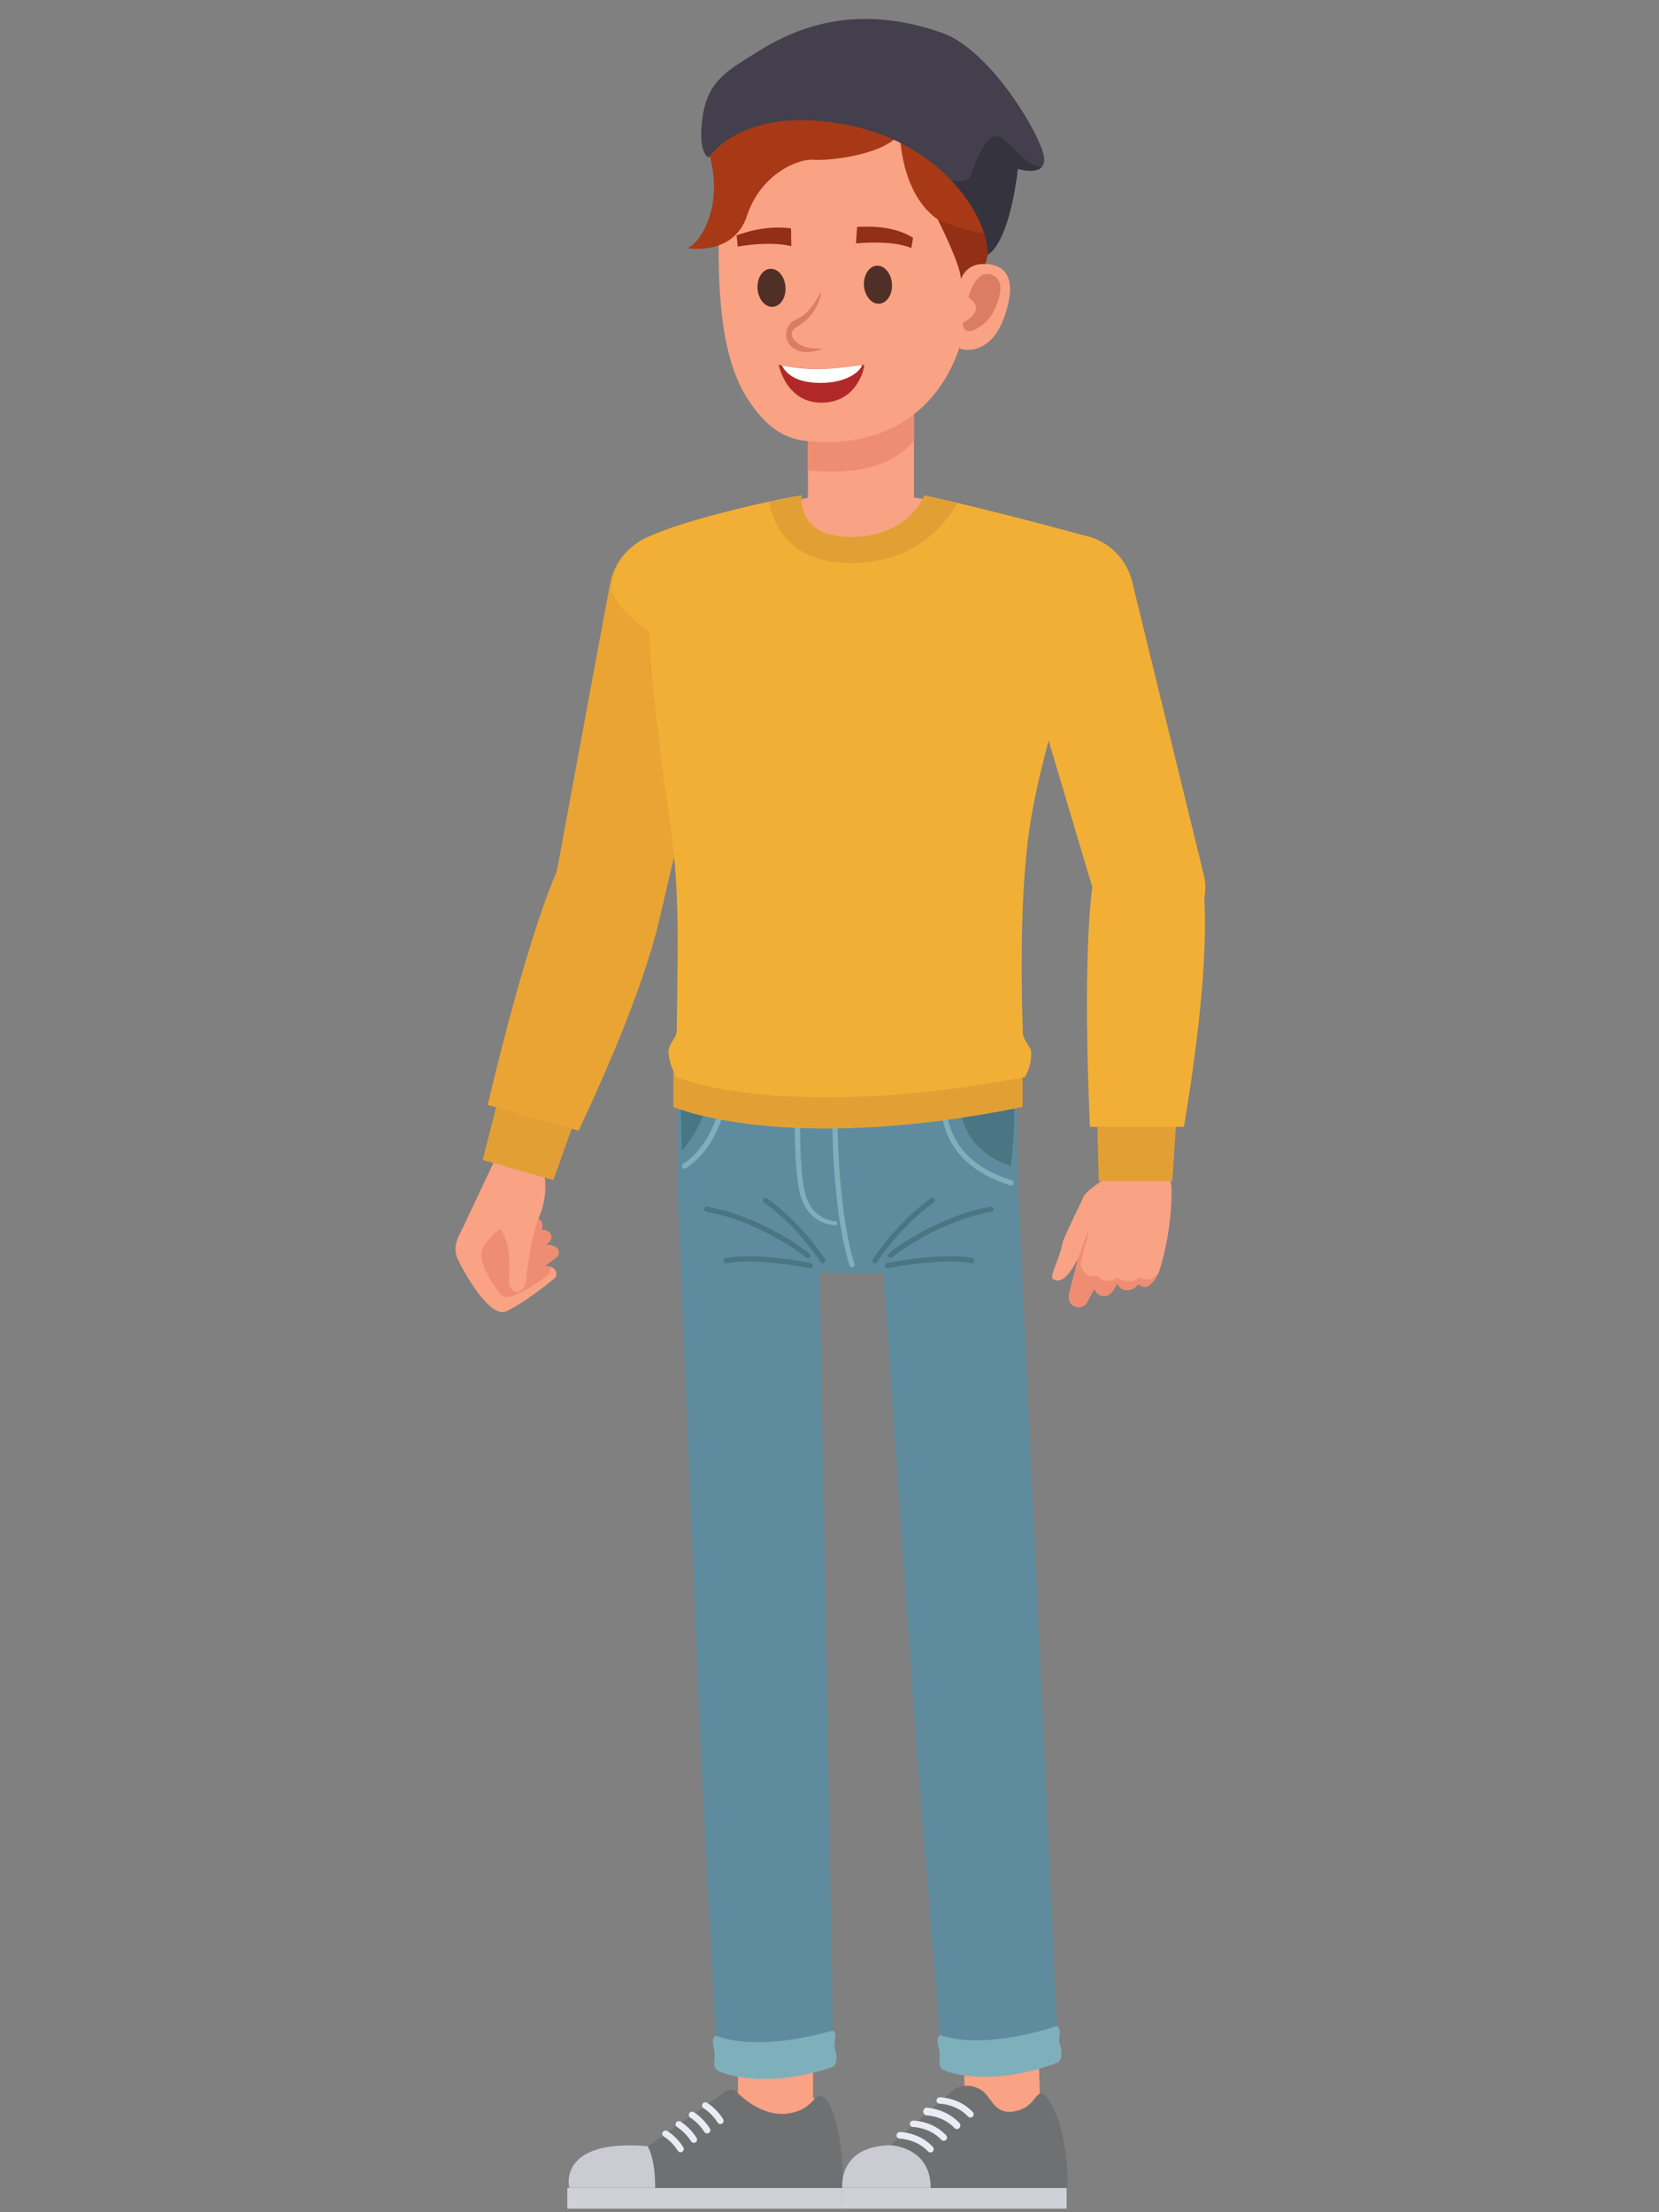 <svg xmlns="http://www.w3.org/2000/svg" xmlns:xlink="http://www.w3.org/1999/xlink" width="192" zoomAndPan="magnify" viewBox="0 0 144 192" height="256" preserveAspectRatio="xMidYMid meet" version="1.0"><rect x="0" y="0" width="144" height="192" fill="#808080" stroke="none"/><defs><clipPath id="c25d696142"><path d="M 49 189.867 L 73.219 189.867 L 73.219 191.688 L 49 191.688 Z M 49 189.867 " clip-rule="nonzero"/></clipPath><clipPath id="be714bee1d"><path d="M 73 189.867 L 92.98 189.867 L 92.98 191.688 L 73 191.688 Z M 73 189.867 " clip-rule="nonzero"/></clipPath><clipPath id="f4308d6006"><path d="M 39.359 98 L 49 98 L 49 114 L 39.359 114 Z M 39.359 98 " clip-rule="nonzero"/></clipPath><clipPath id="8521b1e2ed"><path d="M 87.141 46.113 L 104.609 46.113 L 104.609 82 L 87.141 82 Z M 87.141 46.113 " clip-rule="nonzero"/></clipPath><clipPath id="1b81d00aeb"><path d="M 94.328 72.168 L 104.609 72.168 L 104.609 98 L 94.328 98 Z M 94.328 72.168 " clip-rule="nonzero"/></clipPath></defs><path fill="#faa284" d="M 70.574 183.375 L 64.062 183.375 L 64.062 175.965 L 70.574 175.965 L 70.574 183.375 " fill-opacity="1" fill-rule="nonzero"/><path fill="#5e8c9e" d="M 71.75 144.703 C 71.676 141.336 68.98 139.094 66.141 139.094 C 63.164 139.094 60.535 141.523 60.535 144.703 C 60.484 146.266 62.273 179.371 62.273 179.371 C 65.051 180.52 68.684 180.316 72.336 179.055 L 71.75 144.703 " fill-opacity="1" fill-rule="nonzero"/><path fill="#5e8c9e" d="M 70.996 102.477 C 70.996 99.102 68.262 96.367 64.891 96.367 C 61.52 96.367 58.785 99.102 58.785 102.477 C 58.785 102.559 60.457 143.152 60.535 144.703 C 60.605 148.254 63.492 150.312 66.141 150.312 C 69.043 150.312 71.871 147.914 71.746 144.5 L 70.996 102.477 " fill-opacity="1" fill-rule="nonzero"/><path fill="#faa284" d="M 62.977 182.738 C 62.977 182.738 63.855 181.367 67.391 181.367 C 70.93 181.367 71.246 182.852 71.246 182.852 L 71.246 184.5 L 63.004 184.5 L 62.977 182.738 " fill-opacity="1" fill-rule="nonzero"/><g clip-path="url(#c25d696142)"><path fill="#d0d1d8" d="M 73.043 191.688 L 49.242 191.688 L 49.242 189.891 L 73.043 189.891 L 73.043 191.688 " fill-opacity="1" fill-rule="nonzero"/></g><path fill="#6f7072" d="M 49.41 189.891 C 49.41 189.891 48.305 185.641 56.207 186.297 L 62.922 181.57 C 62.922 181.57 63.449 181.121 63.945 181.582 C 64.438 182.039 66.203 183.719 68.355 183.438 C 70.508 183.156 70.562 181.801 71.32 181.906 C 72.078 182.016 73.328 185.398 73.117 189.891 L 49.41 189.891 " fill-opacity="1" fill-rule="nonzero"/><path fill="#cbccd3" d="M 56.207 186.266 C 48.305 185.609 49.41 189.891 49.41 189.891 L 56.871 189.891 C 56.871 187.195 56.207 186.266 56.207 186.266 " fill-opacity="1" fill-rule="nonzero"/><path fill="#eaebf4" d="M 59.074 186.797 C 58.977 186.797 58.887 186.75 58.832 186.664 C 58.316 185.836 57.633 185.441 57.629 185.438 C 57.492 185.359 57.445 185.184 57.523 185.051 C 57.598 184.914 57.773 184.867 57.906 184.945 C 57.941 184.965 58.723 185.418 59.312 186.367 C 59.395 186.496 59.352 186.672 59.223 186.754 C 59.176 186.785 59.125 186.797 59.074 186.797 " fill-opacity="1" fill-rule="nonzero"/><path fill="#eaebf4" d="M 60.227 185.98 C 60.129 185.98 60.039 185.934 59.984 185.848 C 59.469 185.02 58.785 184.625 58.781 184.617 C 58.645 184.543 58.598 184.371 58.676 184.234 C 58.75 184.098 58.922 184.051 59.059 184.129 C 59.09 184.148 59.875 184.602 60.465 185.551 C 60.547 185.684 60.504 185.855 60.371 185.941 C 60.328 185.965 60.273 185.98 60.227 185.98 " fill-opacity="1" fill-rule="nonzero"/><path fill="#eaebf4" d="M 61.375 185.164 C 61.281 185.164 61.191 185.117 61.137 185.031 C 60.621 184.203 59.938 183.809 59.93 183.805 C 59.797 183.727 59.746 183.555 59.824 183.418 C 59.902 183.281 60.074 183.234 60.211 183.312 C 60.246 183.332 61.027 183.785 61.617 184.734 C 61.699 184.867 61.656 185.043 61.523 185.125 C 61.477 185.152 61.426 185.164 61.375 185.164 " fill-opacity="1" fill-rule="nonzero"/><path fill="#eaebf4" d="M 62.527 184.352 C 62.434 184.352 62.34 184.301 62.289 184.215 C 61.773 183.387 61.09 182.992 61.082 182.988 C 60.949 182.91 60.898 182.738 60.977 182.605 C 61.055 182.469 61.227 182.418 61.363 182.496 C 61.395 182.516 62.18 182.969 62.766 183.918 C 62.848 184.051 62.809 184.227 62.676 184.305 C 62.629 184.336 62.578 184.352 62.527 184.352 " fill-opacity="1" fill-rule="nonzero"/><path fill="#faa284" d="M 90.297 183.285 L 83.789 183.473 L 83.574 176.062 L 90.082 175.875 L 90.297 183.285 " fill-opacity="1" fill-rule="nonzero"/><path fill="#5e8c9e" d="M 90.297 144.523 C 90.125 141.156 87.371 138.996 84.527 139.078 C 81.551 139.164 78.992 141.664 79.086 144.844 C 79.082 146.41 81.82 179.449 81.82 179.449 C 84.629 180.52 88.25 180.211 91.867 178.844 L 90.297 144.523 " fill-opacity="1" fill-rule="nonzero"/><path fill="#5e8c9e" d="M 88.336 102.336 C 88.234 98.961 85.426 96.309 82.055 96.402 C 78.688 96.5 76.031 99.312 76.129 102.684 C 76.129 102.77 78.965 143.297 79.086 144.844 C 79.258 148.395 82.203 150.367 84.852 150.289 C 87.75 150.207 90.512 147.73 90.285 144.32 L 88.336 102.336 " fill-opacity="1" fill-rule="nonzero"/><path fill="#faa284" d="M 82.285 182.738 C 82.285 182.738 83.168 181.367 86.703 181.367 C 90.238 181.367 90.555 182.852 90.555 182.852 L 90.555 184.5 L 82.312 184.5 L 82.285 182.738 " fill-opacity="1" fill-rule="nonzero"/><g clip-path="url(#be714bee1d)"><path fill="#d0d1d8" d="M 92.578 191.688 L 73.043 191.688 L 73.043 189.891 L 92.578 189.891 L 92.578 191.688 " fill-opacity="1" fill-rule="nonzero"/></g><path fill="#6f7072" d="M 73.113 189.891 C 73.113 189.891 72.695 186.293 77.27 186.195 L 82.801 181.352 C 82.801 181.352 83.801 180.602 85.109 181.355 C 86.086 181.914 86.227 183.543 88 183.254 C 89.773 182.965 89.816 181.598 90.441 181.707 C 91.066 181.812 92.82 184.949 92.645 189.891 L 73.113 189.891 " fill-opacity="1" fill-rule="nonzero"/><path fill="#cbccd3" d="M 77.27 186.184 C 72.695 186.277 73.113 189.891 73.113 189.891 L 80.781 189.891 C 80.789 186.297 77.27 186.184 77.27 186.184 " fill-opacity="1" fill-rule="nonzero"/><path fill="#eaebf4" d="M 80.758 186.812 C 80.684 186.812 80.605 186.781 80.551 186.719 C 79.539 185.645 78.121 185.617 78.109 185.613 C 77.949 185.613 77.82 185.484 77.824 185.324 C 77.824 185.164 77.957 185.035 78.113 185.039 C 78.184 185.039 79.793 185.07 80.969 186.324 C 81.078 186.445 81.074 186.625 80.957 186.734 C 80.902 186.789 80.828 186.812 80.758 186.812 " fill-opacity="1" fill-rule="nonzero"/><path fill="#eaebf4" d="M 81.914 185.801 C 81.84 185.801 81.762 185.77 81.703 185.711 C 80.691 184.633 79.277 184.605 79.262 184.605 C 79.102 184.602 78.977 184.484 78.977 184.324 C 78.98 184.164 79.109 184.051 79.266 184.051 C 79.27 184.051 79.27 184.051 79.27 184.051 C 79.34 184.051 80.945 184.07 82.125 185.324 C 82.234 185.441 82.23 185.617 82.113 185.73 C 82.059 185.781 81.984 185.801 81.914 185.801 " fill-opacity="1" fill-rule="nonzero"/><path fill="#eaebf4" d="M 83.07 184.789 C 82.992 184.789 82.918 184.762 82.859 184.699 C 81.848 183.621 80.434 183.594 80.418 183.594 C 80.258 183.594 80.133 183.418 80.133 183.258 C 80.137 183.098 80.266 182.926 80.422 182.926 C 80.422 182.926 80.426 182.926 80.426 182.926 C 80.492 182.926 82.102 183.004 83.281 184.258 C 83.391 184.375 83.383 184.582 83.27 184.691 C 83.211 184.742 83.141 184.789 83.07 184.789 " fill-opacity="1" fill-rule="nonzero"/><path fill="#eaebf4" d="M 84.227 183.781 C 84.148 183.781 84.07 183.75 84.016 183.688 C 83.004 182.609 81.59 182.582 81.574 182.582 C 81.414 182.582 81.289 182.461 81.289 182.301 C 81.289 182.145 81.418 182.027 81.578 182.027 C 81.578 182.027 81.578 182.027 81.582 182.027 C 81.648 182.027 83.258 182.051 84.438 183.305 C 84.547 183.418 84.539 183.598 84.426 183.707 C 84.367 183.758 84.297 183.781 84.227 183.781 " fill-opacity="1" fill-rule="nonzero"/><path fill="#7eb0bc" d="M 62.129 176.676 C 62.129 176.676 61.711 176.785 61.949 177.703 C 62.184 178.621 61.75 179.324 62.254 179.676 C 62.758 180.023 66.578 181.352 72.23 179.406 C 72.23 179.406 72.883 179.125 72.473 177.812 C 72.301 177.273 72.758 176.617 72.289 176.223 C 72.289 176.223 66.086 178.191 62.129 176.676 " fill-opacity="1" fill-rule="nonzero"/><path fill="#7eb0bc" d="M 81.609 176.625 C 81.609 176.625 81.199 176.75 81.465 177.656 C 81.73 178.562 81.32 179.285 81.836 179.617 C 82.355 179.949 86.215 181.148 91.797 179.012 C 91.797 179.012 92.441 178.711 91.984 177.414 C 91.797 176.879 92.234 176.207 91.75 175.832 C 91.75 175.832 85.617 178.004 81.609 176.625 " fill-opacity="1" fill-rule="nonzero"/><g clip-path="url(#f4308d6006)"><path fill="#faa284" d="M 42.949 100.668 C 42.949 100.668 40.16 106.633 39.855 107.203 C 39.555 107.773 39.375 108.539 39.75 109.328 C 40.039 109.938 42.406 114.5 43.953 113.805 C 45.504 113.102 47.992 111.066 47.992 111.066 C 47.992 111.066 48.559 110.707 48.156 110.188 C 47.887 109.84 47.375 109.879 47.266 109.902 L 48.223 109.184 C 48.223 109.184 48.723 108.84 48.398 108.387 C 48.125 108.004 47.344 108.039 47.344 108.039 C 47.344 108.039 48.09 107.629 47.785 107.109 C 47.57 106.75 47.152 106.715 46.988 106.754 C 46.988 106.754 47.332 106.133 46.715 105.773 C 46.715 105.773 47.891 103.574 47.004 101.055 C 47.004 101.055 46.965 99.25 45.156 98.973 C 43.348 98.695 42.949 100.668 42.949 100.668 " fill-opacity="1" fill-rule="nonzero"/></g><path fill="#ef8d72" d="M 42.031 108.082 C 41.066 109.312 43.195 112.148 43.656 112.504 C 44.23 112.949 46.348 111.523 47.207 110.953 C 47.762 110.59 47.828 110.168 47.816 109.949 C 47.582 109.863 47.34 109.887 47.266 109.902 L 48.223 109.184 C 48.223 109.184 48.723 108.84 48.398 108.387 C 48.125 108.004 47.344 108.039 47.344 108.039 C 47.344 108.039 48.066 107.707 47.785 107.109 C 47.629 106.777 47.152 106.715 46.988 106.754 C 46.988 106.754 47.332 106.133 46.715 105.773 C 43.887 105.82 42.996 106.848 42.031 108.082 " fill-opacity="1" fill-rule="nonzero"/><path fill="#faa284" d="M 46.715 105.773 C 46.715 105.773 46.27 107.09 46.109 108.062 C 45.891 109.406 45.727 110.309 45.668 111.02 C 45.539 112.559 44.094 112.352 44.18 111.09 C 44.262 109.898 44.188 108.625 44.043 108.055 C 43.863 107.332 43.566 106.891 43.402 106.664 C 43.402 106.664 43.48 104.965 45.039 104.797 C 46.594 104.629 46.824 105.359 46.715 105.773 " fill-opacity="1" fill-rule="nonzero"/><path fill="#e2a034" d="M 41.895 100.676 L 48.031 102.418 L 49.77 97.543 L 43.172 95.668 L 41.895 100.676 " fill-opacity="1" fill-rule="nonzero"/><path fill="#eaa434" d="M 51.594 81.871 C 49.105 81.164 47.617 78.57 48.25 76.07 C 50.395 64.438 52.961 50.523 53.059 50.188 C 53.879 47.301 56.895 45.617 59.781 46.438 C 62.66 47.254 64.344 50.258 63.543 53.137 L 57.508 78.602 L 57.5 78.641 C 56.746 81.133 54.098 82.582 51.594 81.871 " fill-opacity="1" fill-rule="nonzero"/><path fill="#eaa434" d="M 57.469 78.727 C 57.48 78.684 57.508 78.602 57.508 78.602 L 57.527 78.543 L 57.543 78.492 C 58.211 75.977 56.715 73.352 54.211 72.641 C 51.707 71.93 49.047 73.391 48.254 75.832 C 47.914 76.574 45.711 81.676 42.332 95.895 L 50.223 98.137 C 52.641 92.988 56.316 84.617 57.469 78.727 " fill-opacity="1" fill-rule="nonzero"/><path fill="#5e8c9e" d="M 88.312 92.855 L 58.738 92.855 L 58.852 103.379 C 58.934 107.191 62.035 110.293 65.832 110.426 L 81.359 110.547 C 85.234 110.438 88.312 107.219 88.312 103.316 C 88.312 103.102 88.312 92.855 88.312 92.855 " fill-opacity="1" fill-rule="nonzero"/><path fill="#4a7582" d="M 83.547 93.602 C 83.176 95.156 82.672 99.449 87.738 101.207 C 87.738 101.207 88.336 96.414 87.852 93.602 L 83.547 93.602 " fill-opacity="1" fill-rule="nonzero"/><path fill="#7eb0bc" d="M 87.832 102.445 C 85.336 101.668 83.629 100.363 82.766 98.566 C 81.875 96.719 82.082 94.75 82.328 93.602 L 81.863 93.602 C 81.605 94.82 81.43 96.824 82.359 98.758 C 83.188 100.484 84.734 101.781 86.953 102.617 C 87.195 102.711 87.441 102.797 87.699 102.875 C 87.816 102.91 87.941 102.844 87.98 102.727 C 88.016 102.605 87.953 102.484 87.832 102.445 " fill-opacity="1" fill-rule="nonzero"/><path fill="#4a7582" d="M 75.941 109.641 C 75.898 109.641 75.859 109.629 75.82 109.605 C 75.715 109.539 75.688 109.398 75.754 109.293 C 75.773 109.262 77.812 106.113 80.785 104.004 C 80.887 103.938 81.027 103.957 81.102 104.059 C 81.172 104.16 81.148 104.301 81.047 104.375 C 78.141 106.43 76.152 109.504 76.133 109.539 C 76.09 109.605 76.016 109.641 75.941 109.641 " fill-opacity="1" fill-rule="nonzero"/><path fill="#4a7582" d="M 77.27 109.188 C 77.203 109.188 77.141 109.16 77.094 109.105 C 77.016 109.012 77.031 108.867 77.125 108.789 C 77.164 108.758 81.047 105.625 85.984 104.727 C 86.105 104.703 86.223 104.781 86.246 104.902 C 86.266 105.027 86.188 105.145 86.062 105.164 C 81.238 106.043 77.449 109.105 77.41 109.137 C 77.367 109.172 77.316 109.188 77.27 109.188 " fill-opacity="1" fill-rule="nonzero"/><path fill="#4a7582" d="M 77.043 110.066 C 76.938 110.066 76.844 109.988 76.824 109.883 C 76.797 109.762 76.879 109.645 77 109.621 C 77.199 109.578 81.902 108.664 84.387 109.195 C 84.508 109.223 84.586 109.34 84.562 109.465 C 84.535 109.586 84.414 109.66 84.293 109.637 C 81.898 109.125 77.133 110.051 77.086 110.059 C 77.07 110.062 77.055 110.066 77.043 110.066 " fill-opacity="1" fill-rule="nonzero"/><path fill="#4a7582" d="M 71.43 109.641 C 71.473 109.641 71.512 109.629 71.551 109.605 C 71.656 109.539 71.684 109.398 71.617 109.293 C 71.598 109.262 69.562 106.113 66.586 104.004 C 66.484 103.938 66.344 103.957 66.273 104.059 C 66.199 104.16 66.223 104.301 66.324 104.375 C 69.23 106.43 71.219 109.504 71.242 109.539 C 71.285 109.605 71.355 109.641 71.43 109.641 " fill-opacity="1" fill-rule="nonzero"/><path fill="#4a7582" d="M 70.105 109.188 C 70.168 109.188 70.234 109.16 70.277 109.105 C 70.355 109.012 70.344 108.867 70.246 108.789 C 70.207 108.758 66.328 105.625 61.387 104.727 C 61.266 104.703 61.148 104.781 61.125 104.902 C 61.105 105.027 61.184 105.145 61.309 105.164 C 66.137 106.043 69.926 109.105 69.961 109.137 C 70.004 109.172 70.055 109.188 70.105 109.188 " fill-opacity="1" fill-rule="nonzero"/><path fill="#4a7582" d="M 70.328 110.066 C 70.434 110.066 70.527 109.988 70.547 109.883 C 70.574 109.762 70.492 109.645 70.371 109.621 C 70.172 109.578 65.469 108.664 62.984 109.195 C 62.863 109.223 62.785 109.34 62.812 109.465 C 62.836 109.586 62.957 109.66 63.078 109.637 C 65.477 109.125 70.238 110.051 70.285 110.059 C 70.301 110.062 70.316 110.066 70.328 110.066 " fill-opacity="1" fill-rule="nonzero"/><path fill="#7eb0bc" d="M 73.949 110 C 73.852 110 73.766 109.938 73.734 109.84 C 71.891 103.809 72.262 93.973 72.266 93.875 C 72.27 93.75 72.371 93.656 72.5 93.66 C 72.625 93.664 72.719 93.77 72.715 93.895 C 72.711 93.988 72.344 103.75 74.164 109.707 C 74.199 109.828 74.133 109.953 74.016 109.988 C 73.992 109.996 73.973 110 73.949 110 " fill-opacity="1" fill-rule="nonzero"/><path fill="#7eb0bc" d="M 72.457 106.332 C 72.453 106.332 72.453 106.332 72.453 106.332 C 72.43 106.332 70.316 106.32 69.527 103.91 C 68.773 101.617 69.016 94.469 69.027 94.168 C 69.031 94.043 69.141 93.957 69.262 93.965 C 69.387 93.969 69.48 94.078 69.477 94.203 C 69.477 94.277 69.227 101.605 69.953 103.824 C 70.645 105.93 72.441 105.992 72.457 105.992 C 72.582 105.992 72.68 106.043 72.68 106.168 C 72.68 106.289 72.578 106.332 72.457 106.332 " fill-opacity="1" fill-rule="nonzero"/><path fill="#4a7582" d="M 59.02 93.602 L 59.188 99.891 C 59.188 99.891 61.582 97.234 61.73 93.883 L 59.02 93.602 " fill-opacity="1" fill-rule="nonzero"/><path fill="#7eb0bc" d="M 59.41 101.43 C 59.336 101.43 59.266 101.395 59.223 101.328 C 59.156 101.223 59.184 101.086 59.289 101.02 C 62.555 98.902 62.852 93.922 62.855 93.871 C 62.859 93.746 62.969 93.652 63.09 93.66 C 63.215 93.668 63.309 93.773 63.301 93.895 C 63.293 94.109 62.996 99.152 59.531 101.395 C 59.496 101.418 59.453 101.43 59.41 101.43 " fill-opacity="1" fill-rule="nonzero"/><path fill="#faa284" d="M 79.328 44.34 L 70.125 44.34 L 70.125 33.559 L 79.328 33.559 L 79.328 44.34 " fill-opacity="1" fill-rule="nonzero"/><path fill="#ef8d72" d="M 79.328 38.234 L 79.328 33.559 L 70.125 33.559 L 70.125 40.82 C 71.695 41.012 76.859 41.379 79.328 38.234 " fill-opacity="1" fill-rule="nonzero"/><path fill="#faa284" d="M 68.926 43.43 C 68.926 43.43 74.344 42.168 80.797 43.43 C 80.797 43.43 79.172 47.137 74.344 47.137 C 69.516 47.137 68.926 43.43 68.926 43.43 " fill-opacity="1" fill-rule="nonzero"/><path fill="#e2a034" d="M 58.449 92.48 L 58.449 96.074 C 58.449 96.074 68.102 100.285 88.762 96.074 L 88.762 92.254 L 58.449 92.48 " fill-opacity="1" fill-rule="nonzero"/><path fill="#f2af36" d="M 98.219 50.398 C 97.297 47.07 94.359 46.547 94.359 46.547 C 94.359 46.547 86.613 44.387 80.227 42.996 C 80.227 42.996 78.848 46.695 73.645 46.609 C 69.137 46.539 69.57 42.996 69.57 42.996 C 66.664 43.453 59.32 45.172 56.422 46.527 C 56.422 46.527 53.375 47.547 53.086 51.027 C 53.086 51.027 53.043 52.598 56.34 54.762 C 56.543 58.43 57.012 63.5 58.023 70.332 C 59.043 77.246 58.832 81.309 58.742 89.449 C 58.734 90.117 58.031 90.555 58.027 91.281 C 58.023 91.906 58.316 92.789 58.715 93.492 C 58.715 93.492 68.148 97.445 88.957 93.477 C 88.957 93.477 89.555 92.602 89.5 91.32 C 89.477 90.801 88.805 90.309 88.781 89.637 C 88.645 85.488 88.539 78.711 89.199 73.098 C 90.035 66.035 92.801 59.152 93.25 55.355 L 93.25 55.359 C 99.09 52.902 98.219 50.398 98.219 50.398 " fill-opacity="1" fill-rule="nonzero"/><path fill="#e2a034" d="M 73.707 48.867 C 79.824 48.934 82.426 44.953 83.086 43.645 C 82.125 43.418 81.168 43.199 80.238 42.996 C 80.238 42.996 78.852 46.695 73.648 46.609 C 69.141 46.539 69.57 42.996 69.57 42.996 C 68.859 43.109 67.879 43.297 66.766 43.535 C 66.992 44.977 68.117 48.805 73.707 48.867 " fill-opacity="1" fill-rule="nonzero"/><path fill="#faa284" d="M 97.816 101.262 C 97.816 101.262 94.465 102.906 94.012 103.945 C 93.559 104.984 92.309 107.398 92.215 107.926 C 91.984 109.227 91.062 110.816 91.387 110.996 C 91.715 111.172 92.344 111.602 93.578 109.207 L 92.844 112.117 C 92.844 112.117 92.512 113.152 93.336 113.395 C 94.219 113.652 94.461 112.828 94.461 112.828 L 95.016 111.816 C 95.016 111.816 95.082 112.406 95.781 112.488 C 96.523 112.578 96.969 111.352 96.969 111.352 C 96.969 111.352 97.168 111.996 97.848 111.973 C 98.531 111.953 98.793 111.434 98.793 111.434 C 98.793 111.434 99.148 111.75 99.492 111.68 C 100.043 111.562 100.578 110.445 100.578 110.445 C 100.578 110.445 101.746 107.176 101.691 103.105 C 101.691 103.105 101.398 99.098 97.816 101.262 " fill-opacity="1" fill-rule="nonzero"/><path fill="#ef8d72" d="M 99.492 111.68 C 99.148 111.75 98.793 111.434 98.793 111.434 C 98.793 111.434 98.531 111.953 97.848 111.973 C 97.168 111.996 96.969 111.352 96.969 111.352 C 96.969 111.352 96.523 112.578 95.781 112.488 C 95.082 112.406 95.016 111.816 95.016 111.816 L 94.461 112.828 C 94.461 112.828 94.215 113.645 93.371 113.41 C 92.547 113.184 92.844 112.117 92.844 112.117 L 93.566 109.262 C 93.57 109.25 94.355 106.855 94.531 106.789 L 93.781 109.672 C 93.781 109.672 94.016 111.016 95.164 110.719 C 95.164 110.719 95.934 111.578 96.984 110.91 C 96.984 110.91 98.141 111.617 98.898 110.879 C 98.898 110.879 99.93 111.508 100.617 110.324 C 100.594 110.402 100.578 110.445 100.578 110.445 C 100.578 110.445 100.043 111.562 99.492 111.68 " fill-opacity="1" fill-rule="nonzero"/><path fill="#e2a034" d="M 95.375 102.516 L 101.754 102.516 L 102.094 97.348 L 95.234 97.348 L 95.375 102.516 " fill-opacity="1" fill-rule="nonzero"/><g clip-path="url(#8521b1e2ed)"><path fill="#f2af36" d="M 99.82 81.844 C 97.594 81.844 95.637 80.277 95.141 78.105 C 91.762 66.773 87.719 53.215 87.652 52.871 C 87.07 49.926 88.988 47.055 91.934 46.473 C 92.285 46.402 92.641 46.367 93 46.367 C 95.574 46.367 97.812 48.199 98.328 50.723 L 104.539 76.148 L 104.547 76.188 C 105.008 78.75 103.309 81.246 100.758 81.754 C 100.445 81.812 100.133 81.844 99.82 81.844 " fill-opacity="1" fill-rule="nonzero"/></g><g clip-path="url(#1b81d00aeb)"><path fill="#f2af36" d="M 104.477 77.184 C 104.48 77.137 104.484 77.074 104.484 77.07 L 104.484 76.969 C 104.441 74.367 102.285 72.25 99.684 72.25 C 97.082 72.25 94.918 74.348 94.824 76.914 C 94.703 77.719 93.973 83.195 94.602 97.797 L 102.766 97.797 C 103.703 92.184 104.977 83.164 104.477 77.184 " fill-opacity="1" fill-rule="nonzero"/></g><path fill="#faa284" d="M 84.301 23.129 C 84.301 23.129 87.215 7.688 72.66 7.688 C 61.73 7.688 62.379 20.133 62.379 20.133 C 62.371 24.082 62.289 30.789 65.004 34.793 C 66.148 36.48 67.574 38.047 70.02 38.277 C 80.555 39.281 83.102 31.023 83.473 29.465 C 83.938 27.527 84.301 23.129 84.301 23.129 " fill-opacity="1" fill-rule="nonzero"/><path fill="#502f26" d="M 68.184 25.078 C 68.176 25.988 67.625 26.684 66.949 26.629 C 66.277 26.574 65.742 25.793 65.75 24.883 C 65.758 23.973 66.309 23.277 66.984 23.332 C 67.656 23.387 68.195 24.168 68.184 25.078 " fill-opacity="1" fill-rule="nonzero"/><path fill="#502f26" d="M 77.426 24.809 C 77.414 25.719 76.863 26.414 76.191 26.359 C 75.52 26.305 74.98 25.523 74.988 24.613 C 75 23.703 75.555 23.012 76.227 23.062 C 76.898 23.117 77.434 23.898 77.426 24.809 " fill-opacity="1" fill-rule="nonzero"/><path fill="#db7c65" d="M 71.461 30.242 C 69.418 31.07 68.316 30.105 68.234 29.137 C 68.18 28.508 68.535 27.949 69.141 27.711 C 70.387 27.227 71.266 25.309 71.273 25.289 C 71.277 25.73 70.836 27.387 69.254 28.309 C 68.914 28.504 68.699 28.715 68.727 29.027 C 68.773 29.57 69.555 30.379 71.461 30.242 " fill-opacity="1" fill-rule="nonzero"/><path fill="#932f14" d="M 64.031 21.406 L 63.941 20.422 C 64.074 20.406 66.184 19.488 68.66 19.82 L 68.684 21.363 C 66.652 20.887 64.062 21.402 64.031 21.406 " fill-opacity="1" fill-rule="nonzero"/><path fill="#932f14" d="M 79.102 21.527 C 77.391 20.793 74.328 21.133 74.297 21.125 L 74.402 19.691 C 74.527 19.711 77.301 19.387 79.254 20.641 L 79.102 21.527 " fill-opacity="1" fill-rule="nonzero"/><path fill="#b22828" d="M 75.016 31.664 C 75.016 31.664 71.168 32.449 67.59 31.664 C 67.59 31.664 68.223 34.957 71.301 34.949 C 74.207 34.945 74.98 32.301 75.016 31.664 " fill-opacity="1" fill-rule="nonzero"/><path fill="#ffffff" d="M 71.219 33.234 C 68.855 33.234 68.16 32.254 67.859 31.719 C 70.637 32.27 72.875 31.941 74.828 31.699 C 74.617 32.293 73.453 33.234 71.219 33.234 " fill-opacity="1" fill-rule="nonzero"/><path fill="#faa284" d="M 84.414 23 C 84.414 23 83.23 23.262 82.82 26.594 C 82.406 29.926 83.238 30.199 83.488 30.316 C 83.488 30.316 86.504 31.16 87.551 26.164 C 88.422 22.016 84.414 23 84.414 23 " fill-opacity="1" fill-rule="nonzero"/><path fill="#db7c65" d="M 83.578 28.02 C 83.578 28.02 85.777 26.918 84.059 25.812 C 84.059 25.812 84.637 23.297 86.109 23.867 C 87.578 24.434 86.398 26.793 86.109 27.281 C 85.496 28.305 83.578 29.555 83.578 28.02 " fill-opacity="1" fill-rule="nonzero"/><path fill="#a83916" d="M 78.121 11.562 C 78.121 11.562 78.105 16.746 81.414 19.066 C 81.414 19.066 83.43 23.039 83.406 24.207 C 83.406 24.207 83.852 22.797 85.516 22.914 C 85.516 22.914 86.355 19.871 86.918 18.637 C 87.477 17.402 88.973 14.652 86.469 12.012 C 84.547 9.988 83.043 5.387 79.227 6.844 C 79.227 6.844 76.195 2.633 72.043 3.699 C 67.887 4.77 68.949 4.531 65.137 5.387 C 62.371 6.004 60.922 10.16 61.77 14.258 C 62.574 18.168 60.816 21.047 59.695 21.527 C 59.695 21.527 63.668 22.289 64.852 18.695 C 66.035 15.102 69.289 13.758 70.582 13.867 C 71.871 13.977 76.797 13.473 78.121 11.562 " fill-opacity="1" fill-rule="nonzero"/><path fill="#932f14" d="M 83.406 24.207 C 83.406 24.207 83.852 22.797 85.516 22.914 C 85.516 22.914 85.879 21.594 86.289 20.34 C 83.781 20.184 81.414 19.066 81.414 19.066 C 81.414 19.066 83.43 23.039 83.406 24.207 " fill-opacity="1" fill-rule="nonzero"/><path fill="#433f4c" d="M 61.527 13.676 C 61.527 13.676 64.203 9.297 72.883 10.719 C 81.566 12.141 85.703 18.621 85.754 22.078 C 85.754 22.078 87.516 21.406 88.348 14.652 C 88.348 14.652 90.848 15.438 90.621 13.641 C 90.398 11.844 86.016 4.352 81.789 2.859 C 74.672 0.34 69.469 2.156 65.797 4.469 C 63.168 6.125 61.434 6.977 60.984 10.16 C 60.527 13.383 61.527 13.676 61.527 13.676 " fill-opacity="1" fill-rule="nonzero"/><path fill="#35333d" d="M 84.258 15.25 C 84.113 15.73 83.277 15.762 82.645 15.734 C 84.711 17.938 85.73 20.375 85.754 22.078 C 85.754 22.078 87.516 21.406 88.348 14.652 C 88.348 14.652 89.836 15.117 90.41 14.504 C 89.188 14.441 88.121 12.879 87.027 12.027 C 85.684 10.98 84.484 14.5 84.258 15.25 " fill-opacity="1" fill-rule="nonzero"/></svg>